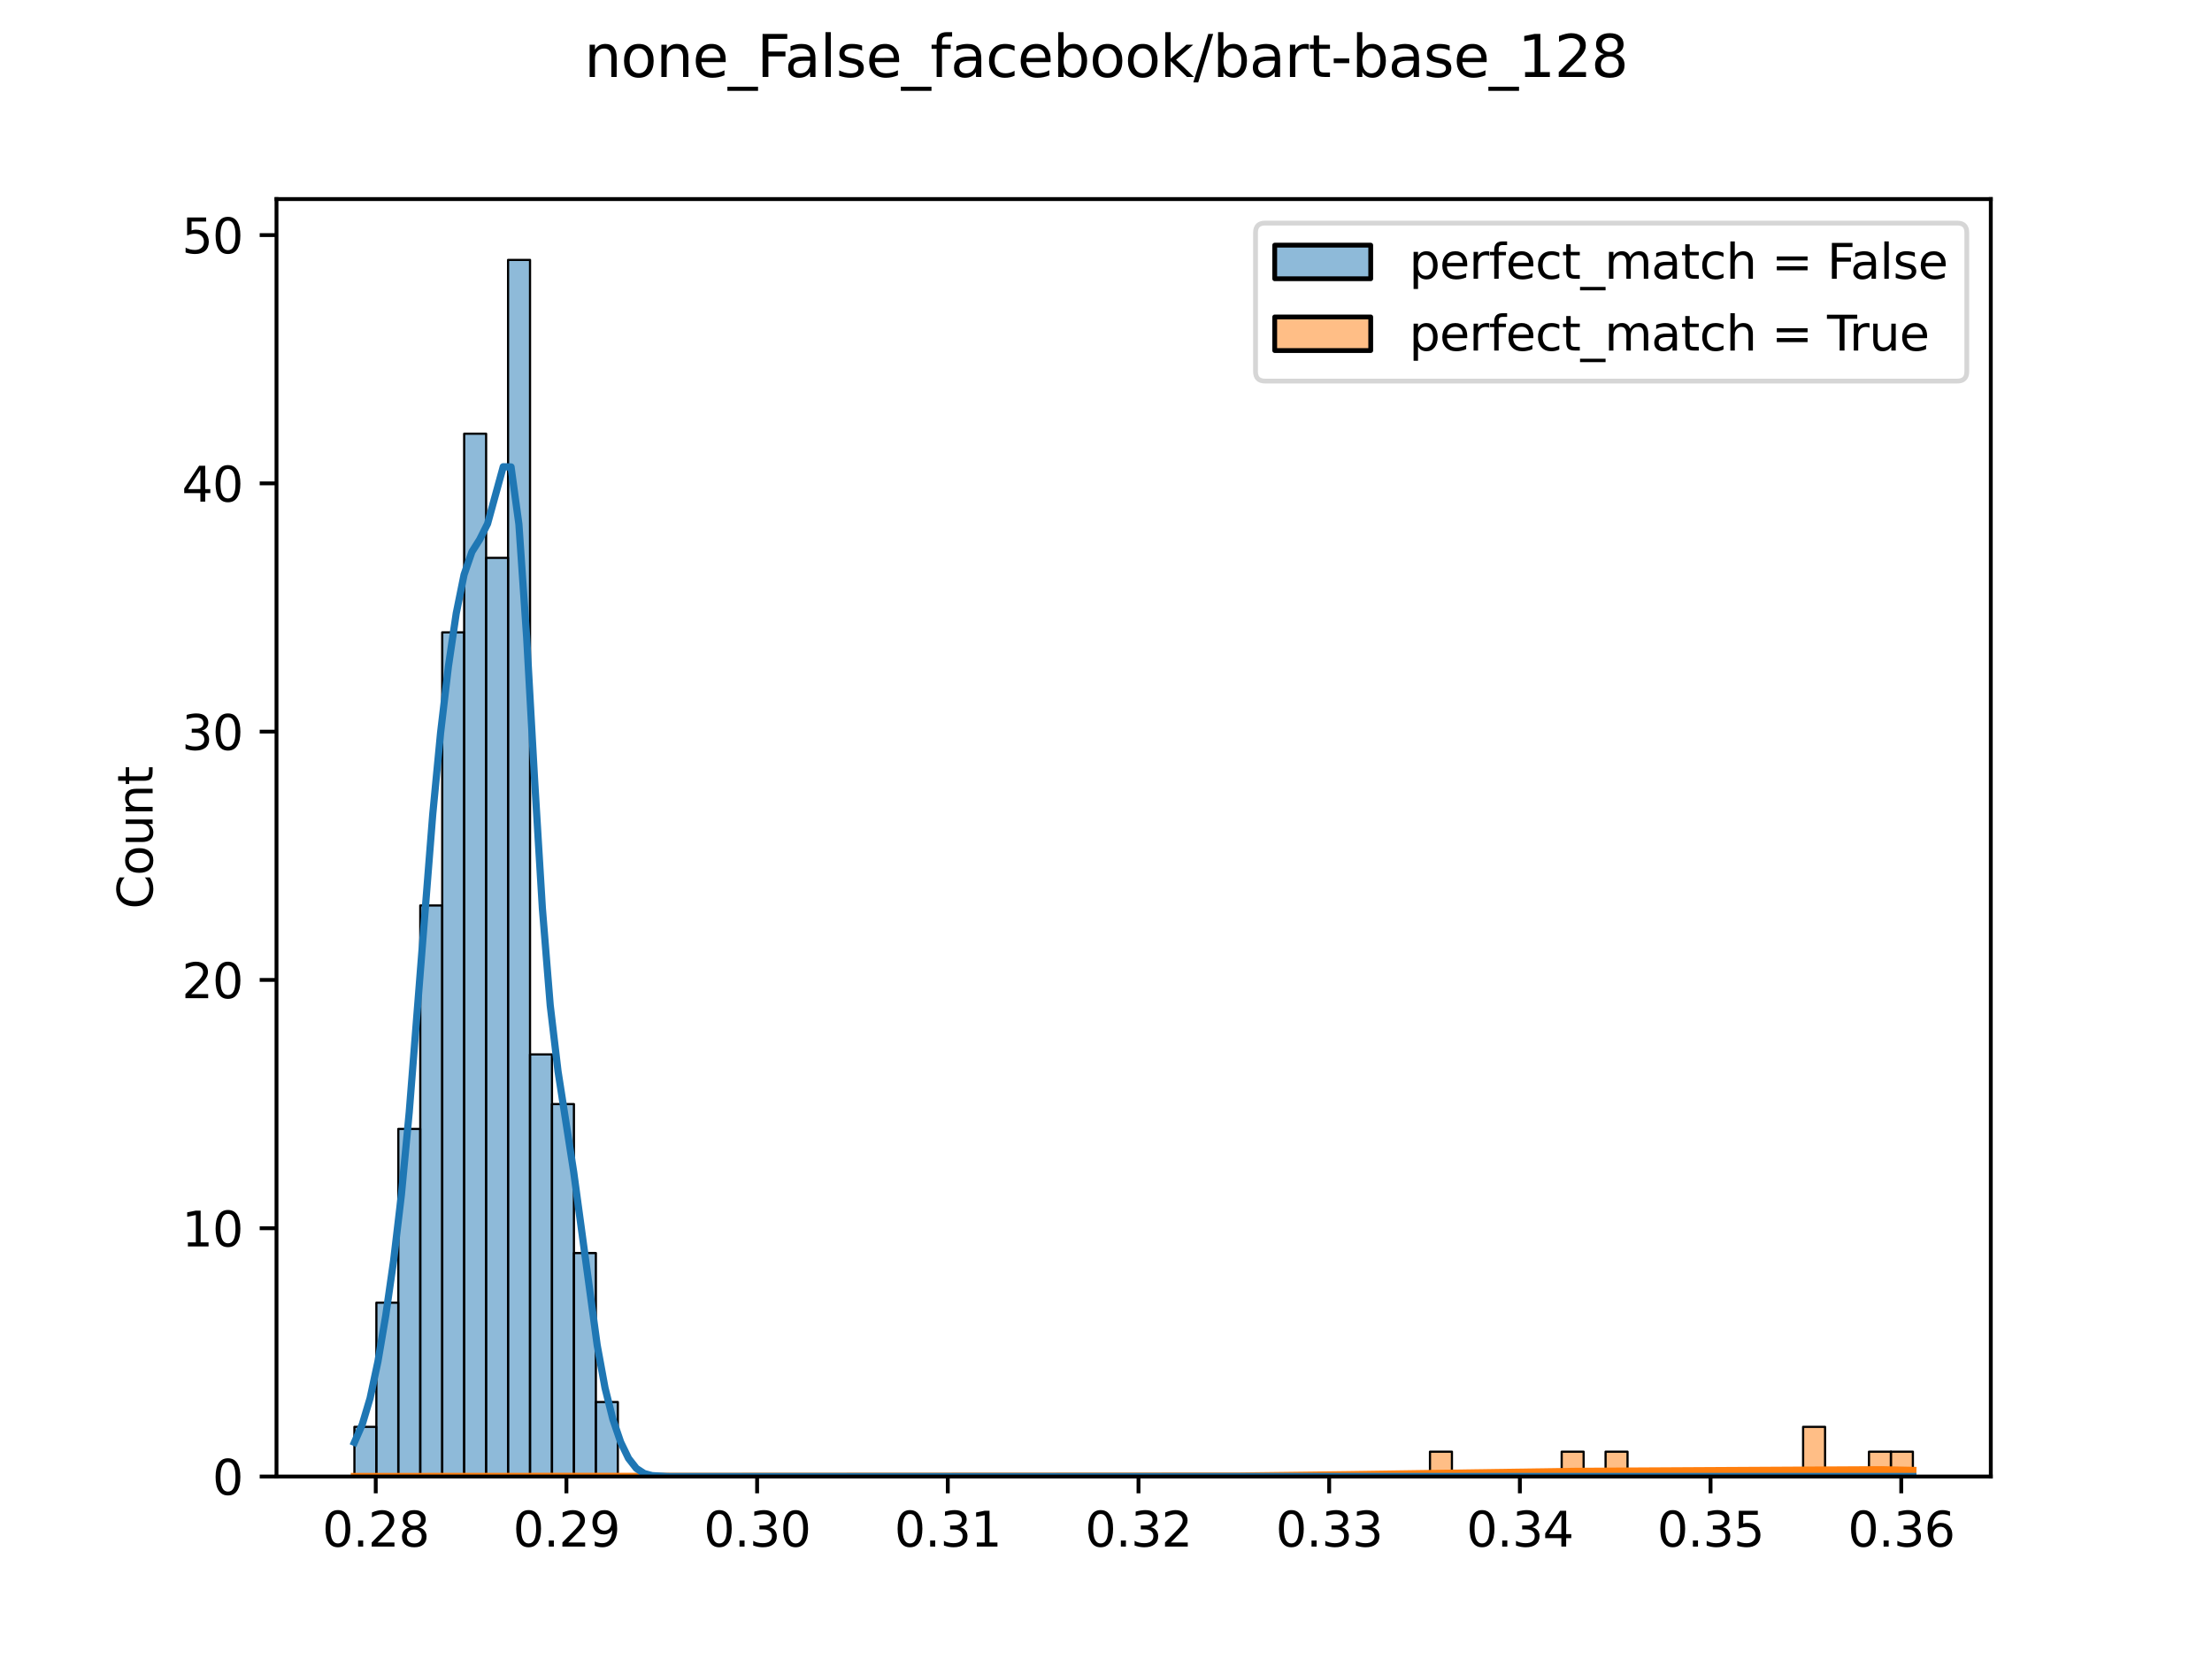 <?xml version="1.0" encoding="utf-8" standalone="no"?>
<!DOCTYPE svg PUBLIC "-//W3C//DTD SVG 1.1//EN"
  "http://www.w3.org/Graphics/SVG/1.1/DTD/svg11.dtd">
<svg xmlns:xlink="http://www.w3.org/1999/xlink" width="460.8pt" height="345.6pt" viewBox="0 0 460.8 345.6" xmlns="http://www.w3.org/2000/svg" version="1.1">
 <defs>
  <style type="text/css">*{stroke-linejoin: round; stroke-linecap: butt}</style>
 </defs>
 <g id="figure_1">
  <g id="patch_1">
   <path d="M 0 345.6 
L 460.8 345.6 
L 460.8 0 
L 0 0 
z
" style="fill: #ffffff"/>
  </g>
  <g id="axes_1">
   <g id="patch_2">
    <path d="M 57.6 307.584 
L 414.72 307.584 
L 414.72 41.472 
L 57.6 41.472 
z
" style="fill: #ffffff"/>
   </g>
   <g id="patch_3">
    <path d="M 73.833 307.584 
L 78.405 307.584 
L 78.405 307.584 
L 73.833 307.584 
z
" clip-path="url(#pae1f1444d4)" style="fill: #ff7f0e; fill-opacity: 0.5; stroke: #000000; stroke-width: 0.457; stroke-linejoin: miter"/>
   </g>
   <g id="patch_4">
    <path d="M 78.405 307.584 
L 82.978 307.584 
L 82.978 307.584 
L 78.405 307.584 
z
" clip-path="url(#pae1f1444d4)" style="fill: #ff7f0e; fill-opacity: 0.5; stroke: #000000; stroke-width: 0.457; stroke-linejoin: miter"/>
   </g>
   <g id="patch_5">
    <path d="M 82.978 307.584 
L 87.551 307.584 
L 87.551 307.584 
L 82.978 307.584 
z
" clip-path="url(#pae1f1444d4)" style="fill: #ff7f0e; fill-opacity: 0.5; stroke: #000000; stroke-width: 0.457; stroke-linejoin: miter"/>
   </g>
   <g id="patch_6">
    <path d="M 87.551 307.584 
L 92.123 307.584 
L 92.123 307.584 
L 87.551 307.584 
z
" clip-path="url(#pae1f1444d4)" style="fill: #ff7f0e; fill-opacity: 0.5; stroke: #000000; stroke-width: 0.457; stroke-linejoin: miter"/>
   </g>
   <g id="patch_7">
    <path d="M 92.123 307.584 
L 96.696 307.584 
L 96.696 307.584 
L 92.123 307.584 
z
" clip-path="url(#pae1f1444d4)" style="fill: #ff7f0e; fill-opacity: 0.5; stroke: #000000; stroke-width: 0.457; stroke-linejoin: miter"/>
   </g>
   <g id="patch_8">
    <path d="M 96.696 307.584 
L 101.268 307.584 
L 101.268 307.584 
L 96.696 307.584 
z
" clip-path="url(#pae1f1444d4)" style="fill: #ff7f0e; fill-opacity: 0.5; stroke: #000000; stroke-width: 0.457; stroke-linejoin: miter"/>
   </g>
   <g id="patch_9">
    <path d="M 101.268 307.584 
L 105.841 307.584 
L 105.841 307.584 
L 101.268 307.584 
z
" clip-path="url(#pae1f1444d4)" style="fill: #ff7f0e; fill-opacity: 0.5; stroke: #000000; stroke-width: 0.457; stroke-linejoin: miter"/>
   </g>
   <g id="patch_10">
    <path d="M 105.841 307.584 
L 110.414 307.584 
L 110.414 307.584 
L 105.841 307.584 
z
" clip-path="url(#pae1f1444d4)" style="fill: #ff7f0e; fill-opacity: 0.5; stroke: #000000; stroke-width: 0.457; stroke-linejoin: miter"/>
   </g>
   <g id="patch_11">
    <path d="M 110.414 307.584 
L 114.986 307.584 
L 114.986 307.584 
L 110.414 307.584 
z
" clip-path="url(#pae1f1444d4)" style="fill: #ff7f0e; fill-opacity: 0.5; stroke: #000000; stroke-width: 0.457; stroke-linejoin: miter"/>
   </g>
   <g id="patch_12">
    <path d="M 114.986 307.584 
L 119.559 307.584 
L 119.559 307.584 
L 114.986 307.584 
z
" clip-path="url(#pae1f1444d4)" style="fill: #ff7f0e; fill-opacity: 0.5; stroke: #000000; stroke-width: 0.457; stroke-linejoin: miter"/>
   </g>
   <g id="patch_13">
    <path d="M 119.559 307.584 
L 124.131 307.584 
L 124.131 307.584 
L 119.559 307.584 
z
" clip-path="url(#pae1f1444d4)" style="fill: #ff7f0e; fill-opacity: 0.5; stroke: #000000; stroke-width: 0.457; stroke-linejoin: miter"/>
   </g>
   <g id="patch_14">
    <path d="M 124.131 307.584 
L 128.704 307.584 
L 128.704 307.584 
L 124.131 307.584 
z
" clip-path="url(#pae1f1444d4)" style="fill: #ff7f0e; fill-opacity: 0.5; stroke: #000000; stroke-width: 0.457; stroke-linejoin: miter"/>
   </g>
   <g id="patch_15">
    <path d="M 128.704 307.584 
L 133.277 307.584 
L 133.277 307.584 
L 128.704 307.584 
z
" clip-path="url(#pae1f1444d4)" style="fill: #ff7f0e; fill-opacity: 0.5; stroke: #000000; stroke-width: 0.457; stroke-linejoin: miter"/>
   </g>
   <g id="patch_16">
    <path d="M 133.277 307.584 
L 137.849 307.584 
L 137.849 307.584 
L 133.277 307.584 
z
" clip-path="url(#pae1f1444d4)" style="fill: #ff7f0e; fill-opacity: 0.5; stroke: #000000; stroke-width: 0.457; stroke-linejoin: miter"/>
   </g>
   <g id="patch_17">
    <path d="M 137.849 307.584 
L 142.422 307.584 
L 142.422 307.584 
L 137.849 307.584 
z
" clip-path="url(#pae1f1444d4)" style="fill: #ff7f0e; fill-opacity: 0.5; stroke: #000000; stroke-width: 0.457; stroke-linejoin: miter"/>
   </g>
   <g id="patch_18">
    <path d="M 142.422 307.584 
L 146.994 307.584 
L 146.994 307.584 
L 142.422 307.584 
z
" clip-path="url(#pae1f1444d4)" style="fill: #ff7f0e; fill-opacity: 0.5; stroke: #000000; stroke-width: 0.457; stroke-linejoin: miter"/>
   </g>
   <g id="patch_19">
    <path d="M 146.994 307.584 
L 151.567 307.584 
L 151.567 307.584 
L 146.994 307.584 
z
" clip-path="url(#pae1f1444d4)" style="fill: #ff7f0e; fill-opacity: 0.5; stroke: #000000; stroke-width: 0.457; stroke-linejoin: miter"/>
   </g>
   <g id="patch_20">
    <path d="M 151.567 307.584 
L 156.14 307.584 
L 156.14 307.584 
L 151.567 307.584 
z
" clip-path="url(#pae1f1444d4)" style="fill: #ff7f0e; fill-opacity: 0.5; stroke: #000000; stroke-width: 0.457; stroke-linejoin: miter"/>
   </g>
   <g id="patch_21">
    <path d="M 156.14 307.584 
L 160.712 307.584 
L 160.712 307.584 
L 156.14 307.584 
z
" clip-path="url(#pae1f1444d4)" style="fill: #ff7f0e; fill-opacity: 0.5; stroke: #000000; stroke-width: 0.457; stroke-linejoin: miter"/>
   </g>
   <g id="patch_22">
    <path d="M 160.712 307.584 
L 165.285 307.584 
L 165.285 307.584 
L 160.712 307.584 
z
" clip-path="url(#pae1f1444d4)" style="fill: #ff7f0e; fill-opacity: 0.5; stroke: #000000; stroke-width: 0.457; stroke-linejoin: miter"/>
   </g>
   <g id="patch_23">
    <path d="M 165.285 307.584 
L 169.857 307.584 
L 169.857 307.584 
L 165.285 307.584 
z
" clip-path="url(#pae1f1444d4)" style="fill: #ff7f0e; fill-opacity: 0.5; stroke: #000000; stroke-width: 0.457; stroke-linejoin: miter"/>
   </g>
   <g id="patch_24">
    <path d="M 169.857 307.584 
L 174.43 307.584 
L 174.43 307.584 
L 169.857 307.584 
z
" clip-path="url(#pae1f1444d4)" style="fill: #ff7f0e; fill-opacity: 0.5; stroke: #000000; stroke-width: 0.457; stroke-linejoin: miter"/>
   </g>
   <g id="patch_25">
    <path d="M 174.43 307.584 
L 179.003 307.584 
L 179.003 307.584 
L 174.43 307.584 
z
" clip-path="url(#pae1f1444d4)" style="fill: #ff7f0e; fill-opacity: 0.5; stroke: #000000; stroke-width: 0.457; stroke-linejoin: miter"/>
   </g>
   <g id="patch_26">
    <path d="M 179.003 307.584 
L 183.575 307.584 
L 183.575 307.584 
L 179.003 307.584 
z
" clip-path="url(#pae1f1444d4)" style="fill: #ff7f0e; fill-opacity: 0.5; stroke: #000000; stroke-width: 0.457; stroke-linejoin: miter"/>
   </g>
   <g id="patch_27">
    <path d="M 183.575 307.584 
L 188.148 307.584 
L 188.148 307.584 
L 183.575 307.584 
z
" clip-path="url(#pae1f1444d4)" style="fill: #ff7f0e; fill-opacity: 0.5; stroke: #000000; stroke-width: 0.457; stroke-linejoin: miter"/>
   </g>
   <g id="patch_28">
    <path d="M 188.148 307.584 
L 192.72 307.584 
L 192.72 307.584 
L 188.148 307.584 
z
" clip-path="url(#pae1f1444d4)" style="fill: #ff7f0e; fill-opacity: 0.5; stroke: #000000; stroke-width: 0.457; stroke-linejoin: miter"/>
   </g>
   <g id="patch_29">
    <path d="M 192.72 307.584 
L 197.293 307.584 
L 197.293 307.584 
L 192.72 307.584 
z
" clip-path="url(#pae1f1444d4)" style="fill: #ff7f0e; fill-opacity: 0.5; stroke: #000000; stroke-width: 0.457; stroke-linejoin: miter"/>
   </g>
   <g id="patch_30">
    <path d="M 197.293 307.584 
L 201.866 307.584 
L 201.866 307.584 
L 197.293 307.584 
z
" clip-path="url(#pae1f1444d4)" style="fill: #ff7f0e; fill-opacity: 0.5; stroke: #000000; stroke-width: 0.457; stroke-linejoin: miter"/>
   </g>
   <g id="patch_31">
    <path d="M 201.866 307.584 
L 206.438 307.584 
L 206.438 307.584 
L 201.866 307.584 
z
" clip-path="url(#pae1f1444d4)" style="fill: #ff7f0e; fill-opacity: 0.5; stroke: #000000; stroke-width: 0.457; stroke-linejoin: miter"/>
   </g>
   <g id="patch_32">
    <path d="M 206.438 307.584 
L 211.011 307.584 
L 211.011 307.584 
L 206.438 307.584 
z
" clip-path="url(#pae1f1444d4)" style="fill: #ff7f0e; fill-opacity: 0.5; stroke: #000000; stroke-width: 0.457; stroke-linejoin: miter"/>
   </g>
   <g id="patch_33">
    <path d="M 211.011 307.584 
L 215.583 307.584 
L 215.583 307.584 
L 211.011 307.584 
z
" clip-path="url(#pae1f1444d4)" style="fill: #ff7f0e; fill-opacity: 0.5; stroke: #000000; stroke-width: 0.457; stroke-linejoin: miter"/>
   </g>
   <g id="patch_34">
    <path d="M 215.583 307.584 
L 220.156 307.584 
L 220.156 307.584 
L 215.583 307.584 
z
" clip-path="url(#pae1f1444d4)" style="fill: #ff7f0e; fill-opacity: 0.5; stroke: #000000; stroke-width: 0.457; stroke-linejoin: miter"/>
   </g>
   <g id="patch_35">
    <path d="M 220.156 307.584 
L 224.729 307.584 
L 224.729 307.584 
L 220.156 307.584 
z
" clip-path="url(#pae1f1444d4)" style="fill: #ff7f0e; fill-opacity: 0.5; stroke: #000000; stroke-width: 0.457; stroke-linejoin: miter"/>
   </g>
   <g id="patch_36">
    <path d="M 224.729 307.584 
L 229.301 307.584 
L 229.301 307.584 
L 224.729 307.584 
z
" clip-path="url(#pae1f1444d4)" style="fill: #ff7f0e; fill-opacity: 0.5; stroke: #000000; stroke-width: 0.457; stroke-linejoin: miter"/>
   </g>
   <g id="patch_37">
    <path d="M 229.301 307.584 
L 233.874 307.584 
L 233.874 307.584 
L 229.301 307.584 
z
" clip-path="url(#pae1f1444d4)" style="fill: #ff7f0e; fill-opacity: 0.5; stroke: #000000; stroke-width: 0.457; stroke-linejoin: miter"/>
   </g>
   <g id="patch_38">
    <path d="M 233.874 307.584 
L 238.446 307.584 
L 238.446 307.584 
L 233.874 307.584 
z
" clip-path="url(#pae1f1444d4)" style="fill: #ff7f0e; fill-opacity: 0.5; stroke: #000000; stroke-width: 0.457; stroke-linejoin: miter"/>
   </g>
   <g id="patch_39">
    <path d="M 238.446 307.584 
L 243.019 307.584 
L 243.019 307.584 
L 238.446 307.584 
z
" clip-path="url(#pae1f1444d4)" style="fill: #ff7f0e; fill-opacity: 0.5; stroke: #000000; stroke-width: 0.457; stroke-linejoin: miter"/>
   </g>
   <g id="patch_40">
    <path d="M 243.019 307.584 
L 247.591 307.584 
L 247.591 307.584 
L 243.019 307.584 
z
" clip-path="url(#pae1f1444d4)" style="fill: #ff7f0e; fill-opacity: 0.5; stroke: #000000; stroke-width: 0.457; stroke-linejoin: miter"/>
   </g>
   <g id="patch_41">
    <path d="M 247.591 307.584 
L 252.164 307.584 
L 252.164 307.584 
L 247.591 307.584 
z
" clip-path="url(#pae1f1444d4)" style="fill: #ff7f0e; fill-opacity: 0.5; stroke: #000000; stroke-width: 0.457; stroke-linejoin: miter"/>
   </g>
   <g id="patch_42">
    <path d="M 252.164 307.584 
L 256.737 307.584 
L 256.737 307.584 
L 252.164 307.584 
z
" clip-path="url(#pae1f1444d4)" style="fill: #ff7f0e; fill-opacity: 0.5; stroke: #000000; stroke-width: 0.457; stroke-linejoin: miter"/>
   </g>
   <g id="patch_43">
    <path d="M 256.737 307.584 
L 261.309 307.584 
L 261.309 307.584 
L 256.737 307.584 
z
" clip-path="url(#pae1f1444d4)" style="fill: #ff7f0e; fill-opacity: 0.5; stroke: #000000; stroke-width: 0.457; stroke-linejoin: miter"/>
   </g>
   <g id="patch_44">
    <path d="M 261.309 307.584 
L 265.882 307.584 
L 265.882 307.584 
L 261.309 307.584 
z
" clip-path="url(#pae1f1444d4)" style="fill: #ff7f0e; fill-opacity: 0.5; stroke: #000000; stroke-width: 0.457; stroke-linejoin: miter"/>
   </g>
   <g id="patch_45">
    <path d="M 265.882 307.584 
L 270.454 307.584 
L 270.454 307.584 
L 265.882 307.584 
z
" clip-path="url(#pae1f1444d4)" style="fill: #ff7f0e; fill-opacity: 0.5; stroke: #000000; stroke-width: 0.457; stroke-linejoin: miter"/>
   </g>
   <g id="patch_46">
    <path d="M 270.454 307.584 
L 275.027 307.584 
L 275.027 307.584 
L 270.454 307.584 
z
" clip-path="url(#pae1f1444d4)" style="fill: #ff7f0e; fill-opacity: 0.5; stroke: #000000; stroke-width: 0.457; stroke-linejoin: miter"/>
   </g>
   <g id="patch_47">
    <path d="M 275.027 307.584 
L 279.6 307.584 
L 279.6 307.584 
L 275.027 307.584 
z
" clip-path="url(#pae1f1444d4)" style="fill: #ff7f0e; fill-opacity: 0.5; stroke: #000000; stroke-width: 0.457; stroke-linejoin: miter"/>
   </g>
   <g id="patch_48">
    <path d="M 279.6 307.584 
L 284.172 307.584 
L 284.172 307.584 
L 279.6 307.584 
z
" clip-path="url(#pae1f1444d4)" style="fill: #ff7f0e; fill-opacity: 0.5; stroke: #000000; stroke-width: 0.457; stroke-linejoin: miter"/>
   </g>
   <g id="patch_49">
    <path d="M 284.172 307.584 
L 288.745 307.584 
L 288.745 307.584 
L 284.172 307.584 
z
" clip-path="url(#pae1f1444d4)" style="fill: #ff7f0e; fill-opacity: 0.5; stroke: #000000; stroke-width: 0.457; stroke-linejoin: miter"/>
   </g>
   <g id="patch_50">
    <path d="M 288.745 307.584 
L 293.317 307.584 
L 293.317 307.584 
L 288.745 307.584 
z
" clip-path="url(#pae1f1444d4)" style="fill: #ff7f0e; fill-opacity: 0.5; stroke: #000000; stroke-width: 0.457; stroke-linejoin: miter"/>
   </g>
   <g id="patch_51">
    <path d="M 293.317 307.584 
L 297.89 307.584 
L 297.89 307.584 
L 293.317 307.584 
z
" clip-path="url(#pae1f1444d4)" style="fill: #ff7f0e; fill-opacity: 0.5; stroke: #000000; stroke-width: 0.457; stroke-linejoin: miter"/>
   </g>
   <g id="patch_52">
    <path d="M 297.89 307.584 
L 302.463 307.584 
L 302.463 302.412 
L 297.89 302.412 
z
" clip-path="url(#pae1f1444d4)" style="fill: #ff7f0e; fill-opacity: 0.5; stroke: #000000; stroke-width: 0.457; stroke-linejoin: miter"/>
   </g>
   <g id="patch_53">
    <path d="M 302.463 307.584 
L 307.035 307.584 
L 307.035 307.584 
L 302.463 307.584 
z
" clip-path="url(#pae1f1444d4)" style="fill: #ff7f0e; fill-opacity: 0.5; stroke: #000000; stroke-width: 0.457; stroke-linejoin: miter"/>
   </g>
   <g id="patch_54">
    <path d="M 307.035 307.584 
L 311.608 307.584 
L 311.608 307.584 
L 307.035 307.584 
z
" clip-path="url(#pae1f1444d4)" style="fill: #ff7f0e; fill-opacity: 0.5; stroke: #000000; stroke-width: 0.457; stroke-linejoin: miter"/>
   </g>
   <g id="patch_55">
    <path d="M 311.608 307.584 
L 316.18 307.584 
L 316.18 307.584 
L 311.608 307.584 
z
" clip-path="url(#pae1f1444d4)" style="fill: #ff7f0e; fill-opacity: 0.5; stroke: #000000; stroke-width: 0.457; stroke-linejoin: miter"/>
   </g>
   <g id="patch_56">
    <path d="M 316.18 307.584 
L 320.753 307.584 
L 320.753 307.584 
L 316.18 307.584 
z
" clip-path="url(#pae1f1444d4)" style="fill: #ff7f0e; fill-opacity: 0.5; stroke: #000000; stroke-width: 0.457; stroke-linejoin: miter"/>
   </g>
   <g id="patch_57">
    <path d="M 320.753 307.584 
L 325.326 307.584 
L 325.326 307.584 
L 320.753 307.584 
z
" clip-path="url(#pae1f1444d4)" style="fill: #ff7f0e; fill-opacity: 0.5; stroke: #000000; stroke-width: 0.457; stroke-linejoin: miter"/>
   </g>
   <g id="patch_58">
    <path d="M 325.326 307.584 
L 329.898 307.584 
L 329.898 302.412 
L 325.326 302.412 
z
" clip-path="url(#pae1f1444d4)" style="fill: #ff7f0e; fill-opacity: 0.5; stroke: #000000; stroke-width: 0.457; stroke-linejoin: miter"/>
   </g>
   <g id="patch_59">
    <path d="M 329.898 307.584 
L 334.471 307.584 
L 334.471 307.584 
L 329.898 307.584 
z
" clip-path="url(#pae1f1444d4)" style="fill: #ff7f0e; fill-opacity: 0.5; stroke: #000000; stroke-width: 0.457; stroke-linejoin: miter"/>
   </g>
   <g id="patch_60">
    <path d="M 334.471 307.584 
L 339.043 307.584 
L 339.043 302.412 
L 334.471 302.412 
z
" clip-path="url(#pae1f1444d4)" style="fill: #ff7f0e; fill-opacity: 0.5; stroke: #000000; stroke-width: 0.457; stroke-linejoin: miter"/>
   </g>
   <g id="patch_61">
    <path d="M 339.043 307.584 
L 343.616 307.584 
L 343.616 307.584 
L 339.043 307.584 
z
" clip-path="url(#pae1f1444d4)" style="fill: #ff7f0e; fill-opacity: 0.5; stroke: #000000; stroke-width: 0.457; stroke-linejoin: miter"/>
   </g>
   <g id="patch_62">
    <path d="M 343.616 307.584 
L 348.189 307.584 
L 348.189 307.584 
L 343.616 307.584 
z
" clip-path="url(#pae1f1444d4)" style="fill: #ff7f0e; fill-opacity: 0.5; stroke: #000000; stroke-width: 0.457; stroke-linejoin: miter"/>
   </g>
   <g id="patch_63">
    <path d="M 348.189 307.584 
L 352.761 307.584 
L 352.761 307.584 
L 348.189 307.584 
z
" clip-path="url(#pae1f1444d4)" style="fill: #ff7f0e; fill-opacity: 0.5; stroke: #000000; stroke-width: 0.457; stroke-linejoin: miter"/>
   </g>
   <g id="patch_64">
    <path d="M 352.761 307.584 
L 357.334 307.584 
L 357.334 307.584 
L 352.761 307.584 
z
" clip-path="url(#pae1f1444d4)" style="fill: #ff7f0e; fill-opacity: 0.5; stroke: #000000; stroke-width: 0.457; stroke-linejoin: miter"/>
   </g>
   <g id="patch_65">
    <path d="M 357.334 307.584 
L 361.906 307.584 
L 361.906 307.584 
L 357.334 307.584 
z
" clip-path="url(#pae1f1444d4)" style="fill: #ff7f0e; fill-opacity: 0.5; stroke: #000000; stroke-width: 0.457; stroke-linejoin: miter"/>
   </g>
   <g id="patch_66">
    <path d="M 361.906 307.584 
L 366.479 307.584 
L 366.479 307.584 
L 361.906 307.584 
z
" clip-path="url(#pae1f1444d4)" style="fill: #ff7f0e; fill-opacity: 0.5; stroke: #000000; stroke-width: 0.457; stroke-linejoin: miter"/>
   </g>
   <g id="patch_67">
    <path d="M 366.479 307.584 
L 371.052 307.584 
L 371.052 307.584 
L 366.479 307.584 
z
" clip-path="url(#pae1f1444d4)" style="fill: #ff7f0e; fill-opacity: 0.5; stroke: #000000; stroke-width: 0.457; stroke-linejoin: miter"/>
   </g>
   <g id="patch_68">
    <path d="M 371.052 307.584 
L 375.624 307.584 
L 375.624 307.584 
L 371.052 307.584 
z
" clip-path="url(#pae1f1444d4)" style="fill: #ff7f0e; fill-opacity: 0.5; stroke: #000000; stroke-width: 0.457; stroke-linejoin: miter"/>
   </g>
   <g id="patch_69">
    <path d="M 375.624 307.584 
L 380.197 307.584 
L 380.197 297.24 
L 375.624 297.24 
z
" clip-path="url(#pae1f1444d4)" style="fill: #ff7f0e; fill-opacity: 0.5; stroke: #000000; stroke-width: 0.457; stroke-linejoin: miter"/>
   </g>
   <g id="patch_70">
    <path d="M 380.197 307.584 
L 384.769 307.584 
L 384.769 307.584 
L 380.197 307.584 
z
" clip-path="url(#pae1f1444d4)" style="fill: #ff7f0e; fill-opacity: 0.5; stroke: #000000; stroke-width: 0.457; stroke-linejoin: miter"/>
   </g>
   <g id="patch_71">
    <path d="M 384.769 307.584 
L 389.342 307.584 
L 389.342 307.584 
L 384.769 307.584 
z
" clip-path="url(#pae1f1444d4)" style="fill: #ff7f0e; fill-opacity: 0.5; stroke: #000000; stroke-width: 0.457; stroke-linejoin: miter"/>
   </g>
   <g id="patch_72">
    <path d="M 389.342 307.584 
L 393.915 307.584 
L 393.915 302.412 
L 389.342 302.412 
z
" clip-path="url(#pae1f1444d4)" style="fill: #ff7f0e; fill-opacity: 0.5; stroke: #000000; stroke-width: 0.457; stroke-linejoin: miter"/>
   </g>
   <g id="patch_73">
    <path d="M 393.915 307.584 
L 398.487 307.584 
L 398.487 302.412 
L 393.915 302.412 
z
" clip-path="url(#pae1f1444d4)" style="fill: #ff7f0e; fill-opacity: 0.5; stroke: #000000; stroke-width: 0.457; stroke-linejoin: miter"/>
   </g>
   <g id="patch_74">
    <path d="M 73.833 307.584 
L 78.405 307.584 
L 78.405 297.24 
L 73.833 297.24 
z
" clip-path="url(#pae1f1444d4)" style="fill: #1f77b4; fill-opacity: 0.5; stroke: #000000; stroke-width: 0.457; stroke-linejoin: miter"/>
   </g>
   <g id="patch_75">
    <path d="M 78.405 307.584 
L 82.978 307.584 
L 82.978 271.378 
L 78.405 271.378 
z
" clip-path="url(#pae1f1444d4)" style="fill: #1f77b4; fill-opacity: 0.5; stroke: #000000; stroke-width: 0.457; stroke-linejoin: miter"/>
   </g>
   <g id="patch_76">
    <path d="M 82.978 307.584 
L 87.551 307.584 
L 87.551 235.173 
L 82.978 235.173 
z
" clip-path="url(#pae1f1444d4)" style="fill: #1f77b4; fill-opacity: 0.5; stroke: #000000; stroke-width: 0.457; stroke-linejoin: miter"/>
   </g>
   <g id="patch_77">
    <path d="M 87.551 307.584 
L 92.123 307.584 
L 92.123 188.622 
L 87.551 188.622 
z
" clip-path="url(#pae1f1444d4)" style="fill: #1f77b4; fill-opacity: 0.5; stroke: #000000; stroke-width: 0.457; stroke-linejoin: miter"/>
   </g>
   <g id="patch_78">
    <path d="M 92.123 307.584 
L 96.696 307.584 
L 96.696 131.728 
L 92.123 131.728 
z
" clip-path="url(#pae1f1444d4)" style="fill: #1f77b4; fill-opacity: 0.5; stroke: #000000; stroke-width: 0.457; stroke-linejoin: miter"/>
   </g>
   <g id="patch_79">
    <path d="M 96.696 307.584 
L 101.268 307.584 
L 101.268 90.35 
L 96.696 90.35 
z
" clip-path="url(#pae1f1444d4)" style="fill: #1f77b4; fill-opacity: 0.5; stroke: #000000; stroke-width: 0.457; stroke-linejoin: miter"/>
   </g>
   <g id="patch_80">
    <path d="M 101.268 307.584 
L 105.841 307.584 
L 105.841 116.211 
L 101.268 116.211 
z
" clip-path="url(#pae1f1444d4)" style="fill: #1f77b4; fill-opacity: 0.5; stroke: #000000; stroke-width: 0.457; stroke-linejoin: miter"/>
   </g>
   <g id="patch_81">
    <path d="M 105.841 307.584 
L 110.414 307.584 
L 110.414 54.144 
L 105.841 54.144 
z
" clip-path="url(#pae1f1444d4)" style="fill: #1f77b4; fill-opacity: 0.5; stroke: #000000; stroke-width: 0.457; stroke-linejoin: miter"/>
   </g>
   <g id="patch_82">
    <path d="M 110.414 307.584 
L 114.986 307.584 
L 114.986 219.656 
L 110.414 219.656 
z
" clip-path="url(#pae1f1444d4)" style="fill: #1f77b4; fill-opacity: 0.5; stroke: #000000; stroke-width: 0.457; stroke-linejoin: miter"/>
   </g>
   <g id="patch_83">
    <path d="M 114.986 307.584 
L 119.559 307.584 
L 119.559 230 
L 114.986 230 
z
" clip-path="url(#pae1f1444d4)" style="fill: #1f77b4; fill-opacity: 0.5; stroke: #000000; stroke-width: 0.457; stroke-linejoin: miter"/>
   </g>
   <g id="patch_84">
    <path d="M 119.559 307.584 
L 124.131 307.584 
L 124.131 261.034 
L 119.559 261.034 
z
" clip-path="url(#pae1f1444d4)" style="fill: #1f77b4; fill-opacity: 0.5; stroke: #000000; stroke-width: 0.457; stroke-linejoin: miter"/>
   </g>
   <g id="patch_85">
    <path d="M 124.131 307.584 
L 128.704 307.584 
L 128.704 292.067 
L 124.131 292.067 
z
" clip-path="url(#pae1f1444d4)" style="fill: #1f77b4; fill-opacity: 0.5; stroke: #000000; stroke-width: 0.457; stroke-linejoin: miter"/>
   </g>
   <g id="patch_86">
    <path d="M 128.704 307.584 
L 133.277 307.584 
L 133.277 307.584 
L 128.704 307.584 
z
" clip-path="url(#pae1f1444d4)" style="fill: #1f77b4; fill-opacity: 0.5; stroke: #000000; stroke-width: 0.457; stroke-linejoin: miter"/>
   </g>
   <g id="patch_87">
    <path d="M 133.277 307.584 
L 137.849 307.584 
L 137.849 307.584 
L 133.277 307.584 
z
" clip-path="url(#pae1f1444d4)" style="fill: #1f77b4; fill-opacity: 0.5; stroke: #000000; stroke-width: 0.457; stroke-linejoin: miter"/>
   </g>
   <g id="patch_88">
    <path d="M 137.849 307.584 
L 142.422 307.584 
L 142.422 307.584 
L 137.849 307.584 
z
" clip-path="url(#pae1f1444d4)" style="fill: #1f77b4; fill-opacity: 0.5; stroke: #000000; stroke-width: 0.457; stroke-linejoin: miter"/>
   </g>
   <g id="patch_89">
    <path d="M 142.422 307.584 
L 146.994 307.584 
L 146.994 307.584 
L 142.422 307.584 
z
" clip-path="url(#pae1f1444d4)" style="fill: #1f77b4; fill-opacity: 0.5; stroke: #000000; stroke-width: 0.457; stroke-linejoin: miter"/>
   </g>
   <g id="patch_90">
    <path d="M 146.994 307.584 
L 151.567 307.584 
L 151.567 307.584 
L 146.994 307.584 
z
" clip-path="url(#pae1f1444d4)" style="fill: #1f77b4; fill-opacity: 0.5; stroke: #000000; stroke-width: 0.457; stroke-linejoin: miter"/>
   </g>
   <g id="patch_91">
    <path d="M 151.567 307.584 
L 156.14 307.584 
L 156.14 307.584 
L 151.567 307.584 
z
" clip-path="url(#pae1f1444d4)" style="fill: #1f77b4; fill-opacity: 0.5; stroke: #000000; stroke-width: 0.457; stroke-linejoin: miter"/>
   </g>
   <g id="patch_92">
    <path d="M 156.14 307.584 
L 160.712 307.584 
L 160.712 307.584 
L 156.14 307.584 
z
" clip-path="url(#pae1f1444d4)" style="fill: #1f77b4; fill-opacity: 0.5; stroke: #000000; stroke-width: 0.457; stroke-linejoin: miter"/>
   </g>
   <g id="patch_93">
    <path d="M 160.712 307.584 
L 165.285 307.584 
L 165.285 307.584 
L 160.712 307.584 
z
" clip-path="url(#pae1f1444d4)" style="fill: #1f77b4; fill-opacity: 0.5; stroke: #000000; stroke-width: 0.457; stroke-linejoin: miter"/>
   </g>
   <g id="patch_94">
    <path d="M 165.285 307.584 
L 169.857 307.584 
L 169.857 307.584 
L 165.285 307.584 
z
" clip-path="url(#pae1f1444d4)" style="fill: #1f77b4; fill-opacity: 0.5; stroke: #000000; stroke-width: 0.457; stroke-linejoin: miter"/>
   </g>
   <g id="patch_95">
    <path d="M 169.857 307.584 
L 174.43 307.584 
L 174.43 307.584 
L 169.857 307.584 
z
" clip-path="url(#pae1f1444d4)" style="fill: #1f77b4; fill-opacity: 0.5; stroke: #000000; stroke-width: 0.457; stroke-linejoin: miter"/>
   </g>
   <g id="patch_96">
    <path d="M 174.43 307.584 
L 179.003 307.584 
L 179.003 307.584 
L 174.43 307.584 
z
" clip-path="url(#pae1f1444d4)" style="fill: #1f77b4; fill-opacity: 0.5; stroke: #000000; stroke-width: 0.457; stroke-linejoin: miter"/>
   </g>
   <g id="patch_97">
    <path d="M 179.003 307.584 
L 183.575 307.584 
L 183.575 307.584 
L 179.003 307.584 
z
" clip-path="url(#pae1f1444d4)" style="fill: #1f77b4; fill-opacity: 0.5; stroke: #000000; stroke-width: 0.457; stroke-linejoin: miter"/>
   </g>
   <g id="patch_98">
    <path d="M 183.575 307.584 
L 188.148 307.584 
L 188.148 307.584 
L 183.575 307.584 
z
" clip-path="url(#pae1f1444d4)" style="fill: #1f77b4; fill-opacity: 0.5; stroke: #000000; stroke-width: 0.457; stroke-linejoin: miter"/>
   </g>
   <g id="patch_99">
    <path d="M 188.148 307.584 
L 192.72 307.584 
L 192.72 307.584 
L 188.148 307.584 
z
" clip-path="url(#pae1f1444d4)" style="fill: #1f77b4; fill-opacity: 0.5; stroke: #000000; stroke-width: 0.457; stroke-linejoin: miter"/>
   </g>
   <g id="patch_100">
    <path d="M 192.72 307.584 
L 197.293 307.584 
L 197.293 307.584 
L 192.72 307.584 
z
" clip-path="url(#pae1f1444d4)" style="fill: #1f77b4; fill-opacity: 0.5; stroke: #000000; stroke-width: 0.457; stroke-linejoin: miter"/>
   </g>
   <g id="patch_101">
    <path d="M 197.293 307.584 
L 201.866 307.584 
L 201.866 307.584 
L 197.293 307.584 
z
" clip-path="url(#pae1f1444d4)" style="fill: #1f77b4; fill-opacity: 0.5; stroke: #000000; stroke-width: 0.457; stroke-linejoin: miter"/>
   </g>
   <g id="patch_102">
    <path d="M 201.866 307.584 
L 206.438 307.584 
L 206.438 307.584 
L 201.866 307.584 
z
" clip-path="url(#pae1f1444d4)" style="fill: #1f77b4; fill-opacity: 0.5; stroke: #000000; stroke-width: 0.457; stroke-linejoin: miter"/>
   </g>
   <g id="patch_103">
    <path d="M 206.438 307.584 
L 211.011 307.584 
L 211.011 307.584 
L 206.438 307.584 
z
" clip-path="url(#pae1f1444d4)" style="fill: #1f77b4; fill-opacity: 0.5; stroke: #000000; stroke-width: 0.457; stroke-linejoin: miter"/>
   </g>
   <g id="patch_104">
    <path d="M 211.011 307.584 
L 215.583 307.584 
L 215.583 307.584 
L 211.011 307.584 
z
" clip-path="url(#pae1f1444d4)" style="fill: #1f77b4; fill-opacity: 0.5; stroke: #000000; stroke-width: 0.457; stroke-linejoin: miter"/>
   </g>
   <g id="patch_105">
    <path d="M 215.583 307.584 
L 220.156 307.584 
L 220.156 307.584 
L 215.583 307.584 
z
" clip-path="url(#pae1f1444d4)" style="fill: #1f77b4; fill-opacity: 0.5; stroke: #000000; stroke-width: 0.457; stroke-linejoin: miter"/>
   </g>
   <g id="patch_106">
    <path d="M 220.156 307.584 
L 224.729 307.584 
L 224.729 307.584 
L 220.156 307.584 
z
" clip-path="url(#pae1f1444d4)" style="fill: #1f77b4; fill-opacity: 0.5; stroke: #000000; stroke-width: 0.457; stroke-linejoin: miter"/>
   </g>
   <g id="patch_107">
    <path d="M 224.729 307.584 
L 229.301 307.584 
L 229.301 307.584 
L 224.729 307.584 
z
" clip-path="url(#pae1f1444d4)" style="fill: #1f77b4; fill-opacity: 0.5; stroke: #000000; stroke-width: 0.457; stroke-linejoin: miter"/>
   </g>
   <g id="patch_108">
    <path d="M 229.301 307.584 
L 233.874 307.584 
L 233.874 307.584 
L 229.301 307.584 
z
" clip-path="url(#pae1f1444d4)" style="fill: #1f77b4; fill-opacity: 0.5; stroke: #000000; stroke-width: 0.457; stroke-linejoin: miter"/>
   </g>
   <g id="patch_109">
    <path d="M 233.874 307.584 
L 238.446 307.584 
L 238.446 307.584 
L 233.874 307.584 
z
" clip-path="url(#pae1f1444d4)" style="fill: #1f77b4; fill-opacity: 0.5; stroke: #000000; stroke-width: 0.457; stroke-linejoin: miter"/>
   </g>
   <g id="patch_110">
    <path d="M 238.446 307.584 
L 243.019 307.584 
L 243.019 307.584 
L 238.446 307.584 
z
" clip-path="url(#pae1f1444d4)" style="fill: #1f77b4; fill-opacity: 0.5; stroke: #000000; stroke-width: 0.457; stroke-linejoin: miter"/>
   </g>
   <g id="patch_111">
    <path d="M 243.019 307.584 
L 247.591 307.584 
L 247.591 307.584 
L 243.019 307.584 
z
" clip-path="url(#pae1f1444d4)" style="fill: #1f77b4; fill-opacity: 0.5; stroke: #000000; stroke-width: 0.457; stroke-linejoin: miter"/>
   </g>
   <g id="patch_112">
    <path d="M 247.591 307.584 
L 252.164 307.584 
L 252.164 307.584 
L 247.591 307.584 
z
" clip-path="url(#pae1f1444d4)" style="fill: #1f77b4; fill-opacity: 0.5; stroke: #000000; stroke-width: 0.457; stroke-linejoin: miter"/>
   </g>
   <g id="patch_113">
    <path d="M 252.164 307.584 
L 256.737 307.584 
L 256.737 307.584 
L 252.164 307.584 
z
" clip-path="url(#pae1f1444d4)" style="fill: #1f77b4; fill-opacity: 0.5; stroke: #000000; stroke-width: 0.457; stroke-linejoin: miter"/>
   </g>
   <g id="patch_114">
    <path d="M 256.737 307.584 
L 261.309 307.584 
L 261.309 307.584 
L 256.737 307.584 
z
" clip-path="url(#pae1f1444d4)" style="fill: #1f77b4; fill-opacity: 0.5; stroke: #000000; stroke-width: 0.457; stroke-linejoin: miter"/>
   </g>
   <g id="patch_115">
    <path d="M 261.309 307.584 
L 265.882 307.584 
L 265.882 307.584 
L 261.309 307.584 
z
" clip-path="url(#pae1f1444d4)" style="fill: #1f77b4; fill-opacity: 0.5; stroke: #000000; stroke-width: 0.457; stroke-linejoin: miter"/>
   </g>
   <g id="patch_116">
    <path d="M 265.882 307.584 
L 270.454 307.584 
L 270.454 307.584 
L 265.882 307.584 
z
" clip-path="url(#pae1f1444d4)" style="fill: #1f77b4; fill-opacity: 0.5; stroke: #000000; stroke-width: 0.457; stroke-linejoin: miter"/>
   </g>
   <g id="patch_117">
    <path d="M 270.454 307.584 
L 275.027 307.584 
L 275.027 307.584 
L 270.454 307.584 
z
" clip-path="url(#pae1f1444d4)" style="fill: #1f77b4; fill-opacity: 0.5; stroke: #000000; stroke-width: 0.457; stroke-linejoin: miter"/>
   </g>
   <g id="patch_118">
    <path d="M 275.027 307.584 
L 279.6 307.584 
L 279.6 307.584 
L 275.027 307.584 
z
" clip-path="url(#pae1f1444d4)" style="fill: #1f77b4; fill-opacity: 0.5; stroke: #000000; stroke-width: 0.457; stroke-linejoin: miter"/>
   </g>
   <g id="patch_119">
    <path d="M 279.6 307.584 
L 284.172 307.584 
L 284.172 307.584 
L 279.6 307.584 
z
" clip-path="url(#pae1f1444d4)" style="fill: #1f77b4; fill-opacity: 0.5; stroke: #000000; stroke-width: 0.457; stroke-linejoin: miter"/>
   </g>
   <g id="patch_120">
    <path d="M 284.172 307.584 
L 288.745 307.584 
L 288.745 307.584 
L 284.172 307.584 
z
" clip-path="url(#pae1f1444d4)" style="fill: #1f77b4; fill-opacity: 0.5; stroke: #000000; stroke-width: 0.457; stroke-linejoin: miter"/>
   </g>
   <g id="patch_121">
    <path d="M 288.745 307.584 
L 293.317 307.584 
L 293.317 307.584 
L 288.745 307.584 
z
" clip-path="url(#pae1f1444d4)" style="fill: #1f77b4; fill-opacity: 0.5; stroke: #000000; stroke-width: 0.457; stroke-linejoin: miter"/>
   </g>
   <g id="patch_122">
    <path d="M 293.317 307.584 
L 297.89 307.584 
L 297.89 307.584 
L 293.317 307.584 
z
" clip-path="url(#pae1f1444d4)" style="fill: #1f77b4; fill-opacity: 0.5; stroke: #000000; stroke-width: 0.457; stroke-linejoin: miter"/>
   </g>
   <g id="patch_123">
    <path d="M 297.89 307.584 
L 302.463 307.584 
L 302.463 307.584 
L 297.89 307.584 
z
" clip-path="url(#pae1f1444d4)" style="fill: #1f77b4; fill-opacity: 0.5; stroke: #000000; stroke-width: 0.457; stroke-linejoin: miter"/>
   </g>
   <g id="patch_124">
    <path d="M 302.463 307.584 
L 307.035 307.584 
L 307.035 307.584 
L 302.463 307.584 
z
" clip-path="url(#pae1f1444d4)" style="fill: #1f77b4; fill-opacity: 0.5; stroke: #000000; stroke-width: 0.457; stroke-linejoin: miter"/>
   </g>
   <g id="patch_125">
    <path d="M 307.035 307.584 
L 311.608 307.584 
L 311.608 307.584 
L 307.035 307.584 
z
" clip-path="url(#pae1f1444d4)" style="fill: #1f77b4; fill-opacity: 0.5; stroke: #000000; stroke-width: 0.457; stroke-linejoin: miter"/>
   </g>
   <g id="patch_126">
    <path d="M 311.608 307.584 
L 316.18 307.584 
L 316.18 307.584 
L 311.608 307.584 
z
" clip-path="url(#pae1f1444d4)" style="fill: #1f77b4; fill-opacity: 0.5; stroke: #000000; stroke-width: 0.457; stroke-linejoin: miter"/>
   </g>
   <g id="patch_127">
    <path d="M 316.18 307.584 
L 320.753 307.584 
L 320.753 307.584 
L 316.18 307.584 
z
" clip-path="url(#pae1f1444d4)" style="fill: #1f77b4; fill-opacity: 0.5; stroke: #000000; stroke-width: 0.457; stroke-linejoin: miter"/>
   </g>
   <g id="patch_128">
    <path d="M 320.753 307.584 
L 325.326 307.584 
L 325.326 307.584 
L 320.753 307.584 
z
" clip-path="url(#pae1f1444d4)" style="fill: #1f77b4; fill-opacity: 0.5; stroke: #000000; stroke-width: 0.457; stroke-linejoin: miter"/>
   </g>
   <g id="patch_129">
    <path d="M 325.326 307.584 
L 329.898 307.584 
L 329.898 307.584 
L 325.326 307.584 
z
" clip-path="url(#pae1f1444d4)" style="fill: #1f77b4; fill-opacity: 0.5; stroke: #000000; stroke-width: 0.457; stroke-linejoin: miter"/>
   </g>
   <g id="patch_130">
    <path d="M 329.898 307.584 
L 334.471 307.584 
L 334.471 307.584 
L 329.898 307.584 
z
" clip-path="url(#pae1f1444d4)" style="fill: #1f77b4; fill-opacity: 0.5; stroke: #000000; stroke-width: 0.457; stroke-linejoin: miter"/>
   </g>
   <g id="patch_131">
    <path d="M 334.471 307.584 
L 339.043 307.584 
L 339.043 307.584 
L 334.471 307.584 
z
" clip-path="url(#pae1f1444d4)" style="fill: #1f77b4; fill-opacity: 0.5; stroke: #000000; stroke-width: 0.457; stroke-linejoin: miter"/>
   </g>
   <g id="patch_132">
    <path d="M 339.043 307.584 
L 343.616 307.584 
L 343.616 307.584 
L 339.043 307.584 
z
" clip-path="url(#pae1f1444d4)" style="fill: #1f77b4; fill-opacity: 0.5; stroke: #000000; stroke-width: 0.457; stroke-linejoin: miter"/>
   </g>
   <g id="patch_133">
    <path d="M 343.616 307.584 
L 348.189 307.584 
L 348.189 307.584 
L 343.616 307.584 
z
" clip-path="url(#pae1f1444d4)" style="fill: #1f77b4; fill-opacity: 0.5; stroke: #000000; stroke-width: 0.457; stroke-linejoin: miter"/>
   </g>
   <g id="patch_134">
    <path d="M 348.189 307.584 
L 352.761 307.584 
L 352.761 307.584 
L 348.189 307.584 
z
" clip-path="url(#pae1f1444d4)" style="fill: #1f77b4; fill-opacity: 0.5; stroke: #000000; stroke-width: 0.457; stroke-linejoin: miter"/>
   </g>
   <g id="patch_135">
    <path d="M 352.761 307.584 
L 357.334 307.584 
L 357.334 307.584 
L 352.761 307.584 
z
" clip-path="url(#pae1f1444d4)" style="fill: #1f77b4; fill-opacity: 0.5; stroke: #000000; stroke-width: 0.457; stroke-linejoin: miter"/>
   </g>
   <g id="patch_136">
    <path d="M 357.334 307.584 
L 361.906 307.584 
L 361.906 307.584 
L 357.334 307.584 
z
" clip-path="url(#pae1f1444d4)" style="fill: #1f77b4; fill-opacity: 0.5; stroke: #000000; stroke-width: 0.457; stroke-linejoin: miter"/>
   </g>
   <g id="patch_137">
    <path d="M 361.906 307.584 
L 366.479 307.584 
L 366.479 307.584 
L 361.906 307.584 
z
" clip-path="url(#pae1f1444d4)" style="fill: #1f77b4; fill-opacity: 0.5; stroke: #000000; stroke-width: 0.457; stroke-linejoin: miter"/>
   </g>
   <g id="patch_138">
    <path d="M 366.479 307.584 
L 371.052 307.584 
L 371.052 307.584 
L 366.479 307.584 
z
" clip-path="url(#pae1f1444d4)" style="fill: #1f77b4; fill-opacity: 0.5; stroke: #000000; stroke-width: 0.457; stroke-linejoin: miter"/>
   </g>
   <g id="patch_139">
    <path d="M 371.052 307.584 
L 375.624 307.584 
L 375.624 307.584 
L 371.052 307.584 
z
" clip-path="url(#pae1f1444d4)" style="fill: #1f77b4; fill-opacity: 0.5; stroke: #000000; stroke-width: 0.457; stroke-linejoin: miter"/>
   </g>
   <g id="patch_140">
    <path d="M 375.624 307.584 
L 380.197 307.584 
L 380.197 307.584 
L 375.624 307.584 
z
" clip-path="url(#pae1f1444d4)" style="fill: #1f77b4; fill-opacity: 0.5; stroke: #000000; stroke-width: 0.457; stroke-linejoin: miter"/>
   </g>
   <g id="patch_141">
    <path d="M 380.197 307.584 
L 384.769 307.584 
L 384.769 307.584 
L 380.197 307.584 
z
" clip-path="url(#pae1f1444d4)" style="fill: #1f77b4; fill-opacity: 0.5; stroke: #000000; stroke-width: 0.457; stroke-linejoin: miter"/>
   </g>
   <g id="patch_142">
    <path d="M 384.769 307.584 
L 389.342 307.584 
L 389.342 307.584 
L 384.769 307.584 
z
" clip-path="url(#pae1f1444d4)" style="fill: #1f77b4; fill-opacity: 0.5; stroke: #000000; stroke-width: 0.457; stroke-linejoin: miter"/>
   </g>
   <g id="patch_143">
    <path d="M 389.342 307.584 
L 393.915 307.584 
L 393.915 307.584 
L 389.342 307.584 
z
" clip-path="url(#pae1f1444d4)" style="fill: #1f77b4; fill-opacity: 0.5; stroke: #000000; stroke-width: 0.457; stroke-linejoin: miter"/>
   </g>
   <g id="patch_144">
    <path d="M 393.915 307.584 
L 398.487 307.584 
L 398.487 307.584 
L 393.915 307.584 
z
" clip-path="url(#pae1f1444d4)" style="fill: #1f77b4; fill-opacity: 0.5; stroke: #000000; stroke-width: 0.457; stroke-linejoin: miter"/>
   </g>
   <g id="matplotlib.axis_1">
    <g id="xtick_1">
     <g id="line2d_1">
      <defs>
       <path id="m394f50acff" d="M 0 0 
L 0 3.5 
" style="stroke: #000000; stroke-width: 0.8"/>
      </defs>
      <g>
       <use xlink:href="#m394f50acff" x="78.274" y="307.584" style="stroke: #000000; stroke-width: 0.8"/>
      </g>
     </g>
     <g id="text_1">
      <!-- 0.28 -->
      <g transform="translate(67.141 322.182) scale(0.1 -0.1)">
       <defs>
        <path id="DejaVuSans-30" d="M 2034 4250 
Q 1547 4250 1301 3770 
Q 1056 3291 1056 2328 
Q 1056 1369 1301 889 
Q 1547 409 2034 409 
Q 2525 409 2770 889 
Q 3016 1369 3016 2328 
Q 3016 3291 2770 3770 
Q 2525 4250 2034 4250 
z
M 2034 4750 
Q 2819 4750 3233 4129 
Q 3647 3509 3647 2328 
Q 3647 1150 3233 529 
Q 2819 -91 2034 -91 
Q 1250 -91 836 529 
Q 422 1150 422 2328 
Q 422 3509 836 4129 
Q 1250 4750 2034 4750 
z
" transform="scale(0.016)"/>
        <path id="DejaVuSans-2e" d="M 684 794 
L 1344 794 
L 1344 0 
L 684 0 
L 684 794 
z
" transform="scale(0.016)"/>
        <path id="DejaVuSans-32" d="M 1228 531 
L 3431 531 
L 3431 0 
L 469 0 
L 469 531 
Q 828 903 1448 1529 
Q 2069 2156 2228 2338 
Q 2531 2678 2651 2914 
Q 2772 3150 2772 3378 
Q 2772 3750 2511 3984 
Q 2250 4219 1831 4219 
Q 1534 4219 1204 4116 
Q 875 4013 500 3803 
L 500 4441 
Q 881 4594 1212 4672 
Q 1544 4750 1819 4750 
Q 2544 4750 2975 4387 
Q 3406 4025 3406 3419 
Q 3406 3131 3298 2873 
Q 3191 2616 2906 2266 
Q 2828 2175 2409 1742 
Q 1991 1309 1228 531 
z
" transform="scale(0.016)"/>
        <path id="DejaVuSans-38" d="M 2034 2216 
Q 1584 2216 1326 1975 
Q 1069 1734 1069 1313 
Q 1069 891 1326 650 
Q 1584 409 2034 409 
Q 2484 409 2743 651 
Q 3003 894 3003 1313 
Q 3003 1734 2745 1975 
Q 2488 2216 2034 2216 
z
M 1403 2484 
Q 997 2584 770 2862 
Q 544 3141 544 3541 
Q 544 4100 942 4425 
Q 1341 4750 2034 4750 
Q 2731 4750 3128 4425 
Q 3525 4100 3525 3541 
Q 3525 3141 3298 2862 
Q 3072 2584 2669 2484 
Q 3125 2378 3379 2068 
Q 3634 1759 3634 1313 
Q 3634 634 3220 271 
Q 2806 -91 2034 -91 
Q 1263 -91 848 271 
Q 434 634 434 1313 
Q 434 1759 690 2068 
Q 947 2378 1403 2484 
z
M 1172 3481 
Q 1172 3119 1398 2916 
Q 1625 2713 2034 2713 
Q 2441 2713 2670 2916 
Q 2900 3119 2900 3481 
Q 2900 3844 2670 4047 
Q 2441 4250 2034 4250 
Q 1625 4250 1398 4047 
Q 1172 3844 1172 3481 
z
" transform="scale(0.016)"/>
       </defs>
       <use xlink:href="#DejaVuSans-30"/>
       <use xlink:href="#DejaVuSans-2e" x="63.623"/>
       <use xlink:href="#DejaVuSans-32" x="95.41"/>
       <use xlink:href="#DejaVuSans-38" x="159.033"/>
      </g>
     </g>
    </g>
    <g id="xtick_2">
     <g id="line2d_2">
      <g>
       <use xlink:href="#m394f50acff" x="117.997" y="307.584" style="stroke: #000000; stroke-width: 0.8"/>
      </g>
     </g>
     <g id="text_2">
      <!-- 0.29 -->
      <g transform="translate(106.865 322.182) scale(0.1 -0.1)">
       <defs>
        <path id="DejaVuSans-39" d="M 703 97 
L 703 672 
Q 941 559 1184 500 
Q 1428 441 1663 441 
Q 2288 441 2617 861 
Q 2947 1281 2994 2138 
Q 2813 1869 2534 1725 
Q 2256 1581 1919 1581 
Q 1219 1581 811 2004 
Q 403 2428 403 3163 
Q 403 3881 828 4315 
Q 1253 4750 1959 4750 
Q 2769 4750 3195 4129 
Q 3622 3509 3622 2328 
Q 3622 1225 3098 567 
Q 2575 -91 1691 -91 
Q 1453 -91 1209 -44 
Q 966 3 703 97 
z
M 1959 2075 
Q 2384 2075 2632 2365 
Q 2881 2656 2881 3163 
Q 2881 3666 2632 3958 
Q 2384 4250 1959 4250 
Q 1534 4250 1286 3958 
Q 1038 3666 1038 3163 
Q 1038 2656 1286 2365 
Q 1534 2075 1959 2075 
z
" transform="scale(0.016)"/>
       </defs>
       <use xlink:href="#DejaVuSans-30"/>
       <use xlink:href="#DejaVuSans-2e" x="63.623"/>
       <use xlink:href="#DejaVuSans-32" x="95.41"/>
       <use xlink:href="#DejaVuSans-39" x="159.033"/>
      </g>
     </g>
    </g>
    <g id="xtick_3">
     <g id="line2d_3">
      <g>
       <use xlink:href="#m394f50acff" x="157.721" y="307.584" style="stroke: #000000; stroke-width: 0.8"/>
      </g>
     </g>
     <g id="text_3">
      <!-- 0.30 -->
      <g transform="translate(146.589 322.182) scale(0.1 -0.1)">
       <defs>
        <path id="DejaVuSans-33" d="M 2597 2516 
Q 3050 2419 3304 2112 
Q 3559 1806 3559 1356 
Q 3559 666 3084 287 
Q 2609 -91 1734 -91 
Q 1441 -91 1130 -33 
Q 819 25 488 141 
L 488 750 
Q 750 597 1062 519 
Q 1375 441 1716 441 
Q 2309 441 2620 675 
Q 2931 909 2931 1356 
Q 2931 1769 2642 2001 
Q 2353 2234 1838 2234 
L 1294 2234 
L 1294 2753 
L 1863 2753 
Q 2328 2753 2575 2939 
Q 2822 3125 2822 3475 
Q 2822 3834 2567 4026 
Q 2313 4219 1838 4219 
Q 1578 4219 1281 4162 
Q 984 4106 628 3988 
L 628 4550 
Q 988 4650 1302 4700 
Q 1616 4750 1894 4750 
Q 2613 4750 3031 4423 
Q 3450 4097 3450 3541 
Q 3450 3153 3228 2886 
Q 3006 2619 2597 2516 
z
" transform="scale(0.016)"/>
       </defs>
       <use xlink:href="#DejaVuSans-30"/>
       <use xlink:href="#DejaVuSans-2e" x="63.623"/>
       <use xlink:href="#DejaVuSans-33" x="95.41"/>
       <use xlink:href="#DejaVuSans-30" x="159.033"/>
      </g>
     </g>
    </g>
    <g id="xtick_4">
     <g id="line2d_4">
      <g>
       <use xlink:href="#m394f50acff" x="197.445" y="307.584" style="stroke: #000000; stroke-width: 0.8"/>
      </g>
     </g>
     <g id="text_4">
      <!-- 0.31 -->
      <g transform="translate(186.313 322.182) scale(0.1 -0.1)">
       <defs>
        <path id="DejaVuSans-31" d="M 794 531 
L 1825 531 
L 1825 4091 
L 703 3866 
L 703 4441 
L 1819 4666 
L 2450 4666 
L 2450 531 
L 3481 531 
L 3481 0 
L 794 0 
L 794 531 
z
" transform="scale(0.016)"/>
       </defs>
       <use xlink:href="#DejaVuSans-30"/>
       <use xlink:href="#DejaVuSans-2e" x="63.623"/>
       <use xlink:href="#DejaVuSans-33" x="95.41"/>
       <use xlink:href="#DejaVuSans-31" x="159.033"/>
      </g>
     </g>
    </g>
    <g id="xtick_5">
     <g id="line2d_5">
      <g>
       <use xlink:href="#m394f50acff" x="237.169" y="307.584" style="stroke: #000000; stroke-width: 0.8"/>
      </g>
     </g>
     <g id="text_5">
      <!-- 0.32 -->
      <g transform="translate(226.037 322.182) scale(0.1 -0.1)">
       <use xlink:href="#DejaVuSans-30"/>
       <use xlink:href="#DejaVuSans-2e" x="63.623"/>
       <use xlink:href="#DejaVuSans-33" x="95.41"/>
       <use xlink:href="#DejaVuSans-32" x="159.033"/>
      </g>
     </g>
    </g>
    <g id="xtick_6">
     <g id="line2d_6">
      <g>
       <use xlink:href="#m394f50acff" x="276.893" y="307.584" style="stroke: #000000; stroke-width: 0.8"/>
      </g>
     </g>
     <g id="text_6">
      <!-- 0.33 -->
      <g transform="translate(265.761 322.182) scale(0.1 -0.1)">
       <use xlink:href="#DejaVuSans-30"/>
       <use xlink:href="#DejaVuSans-2e" x="63.623"/>
       <use xlink:href="#DejaVuSans-33" x="95.41"/>
       <use xlink:href="#DejaVuSans-33" x="159.033"/>
      </g>
     </g>
    </g>
    <g id="xtick_7">
     <g id="line2d_7">
      <g>
       <use xlink:href="#m394f50acff" x="316.617" y="307.584" style="stroke: #000000; stroke-width: 0.8"/>
      </g>
     </g>
     <g id="text_7">
      <!-- 0.34 -->
      <g transform="translate(305.485 322.182) scale(0.1 -0.1)">
       <defs>
        <path id="DejaVuSans-34" d="M 2419 4116 
L 825 1625 
L 2419 1625 
L 2419 4116 
z
M 2253 4666 
L 3047 4666 
L 3047 1625 
L 3713 1625 
L 3713 1100 
L 3047 1100 
L 3047 0 
L 2419 0 
L 2419 1100 
L 313 1100 
L 313 1709 
L 2253 4666 
z
" transform="scale(0.016)"/>
       </defs>
       <use xlink:href="#DejaVuSans-30"/>
       <use xlink:href="#DejaVuSans-2e" x="63.623"/>
       <use xlink:href="#DejaVuSans-33" x="95.41"/>
       <use xlink:href="#DejaVuSans-34" x="159.033"/>
      </g>
     </g>
    </g>
    <g id="xtick_8">
     <g id="line2d_8">
      <g>
       <use xlink:href="#m394f50acff" x="356.341" y="307.584" style="stroke: #000000; stroke-width: 0.8"/>
      </g>
     </g>
     <g id="text_8">
      <!-- 0.35 -->
      <g transform="translate(345.209 322.182) scale(0.1 -0.1)">
       <defs>
        <path id="DejaVuSans-35" d="M 691 4666 
L 3169 4666 
L 3169 4134 
L 1269 4134 
L 1269 2991 
Q 1406 3038 1543 3061 
Q 1681 3084 1819 3084 
Q 2600 3084 3056 2656 
Q 3513 2228 3513 1497 
Q 3513 744 3044 326 
Q 2575 -91 1722 -91 
Q 1428 -91 1123 -41 
Q 819 9 494 109 
L 494 744 
Q 775 591 1075 516 
Q 1375 441 1709 441 
Q 2250 441 2565 725 
Q 2881 1009 2881 1497 
Q 2881 1984 2565 2268 
Q 2250 2553 1709 2553 
Q 1456 2553 1204 2497 
Q 953 2441 691 2322 
L 691 4666 
z
" transform="scale(0.016)"/>
       </defs>
       <use xlink:href="#DejaVuSans-30"/>
       <use xlink:href="#DejaVuSans-2e" x="63.623"/>
       <use xlink:href="#DejaVuSans-33" x="95.41"/>
       <use xlink:href="#DejaVuSans-35" x="159.033"/>
      </g>
     </g>
    </g>
    <g id="xtick_9">
     <g id="line2d_9">
      <g>
       <use xlink:href="#m394f50acff" x="396.065" y="307.584" style="stroke: #000000; stroke-width: 0.8"/>
      </g>
     </g>
     <g id="text_9">
      <!-- 0.36 -->
      <g transform="translate(384.933 322.182) scale(0.1 -0.1)">
       <defs>
        <path id="DejaVuSans-36" d="M 2113 2584 
Q 1688 2584 1439 2293 
Q 1191 2003 1191 1497 
Q 1191 994 1439 701 
Q 1688 409 2113 409 
Q 2538 409 2786 701 
Q 3034 994 3034 1497 
Q 3034 2003 2786 2293 
Q 2538 2584 2113 2584 
z
M 3366 4563 
L 3366 3988 
Q 3128 4100 2886 4159 
Q 2644 4219 2406 4219 
Q 1781 4219 1451 3797 
Q 1122 3375 1075 2522 
Q 1259 2794 1537 2939 
Q 1816 3084 2150 3084 
Q 2853 3084 3261 2657 
Q 3669 2231 3669 1497 
Q 3669 778 3244 343 
Q 2819 -91 2113 -91 
Q 1303 -91 875 529 
Q 447 1150 447 2328 
Q 447 3434 972 4092 
Q 1497 4750 2381 4750 
Q 2619 4750 2861 4703 
Q 3103 4656 3366 4563 
z
" transform="scale(0.016)"/>
       </defs>
       <use xlink:href="#DejaVuSans-30"/>
       <use xlink:href="#DejaVuSans-2e" x="63.623"/>
       <use xlink:href="#DejaVuSans-33" x="95.41"/>
       <use xlink:href="#DejaVuSans-36" x="159.033"/>
      </g>
     </g>
    </g>
   </g>
   <g id="matplotlib.axis_2">
    <g id="ytick_1">
     <g id="line2d_10">
      <defs>
       <path id="m6f6de28bcd" d="M 0 0 
L -3.5 0 
" style="stroke: #000000; stroke-width: 0.8"/>
      </defs>
      <g>
       <use xlink:href="#m6f6de28bcd" x="57.6" y="307.584" style="stroke: #000000; stroke-width: 0.8"/>
      </g>
     </g>
     <g id="text_10">
      <!-- 0 -->
      <g transform="translate(44.237 311.383) scale(0.1 -0.1)">
       <use xlink:href="#DejaVuSans-30"/>
      </g>
     </g>
    </g>
    <g id="ytick_2">
     <g id="line2d_11">
      <g>
       <use xlink:href="#m6f6de28bcd" x="57.6" y="255.862" style="stroke: #000000; stroke-width: 0.8"/>
      </g>
     </g>
     <g id="text_11">
      <!-- 10 -->
      <g transform="translate(37.875 259.661) scale(0.1 -0.1)">
       <use xlink:href="#DejaVuSans-31"/>
       <use xlink:href="#DejaVuSans-30" x="63.623"/>
      </g>
     </g>
    </g>
    <g id="ytick_3">
     <g id="line2d_12">
      <g>
       <use xlink:href="#m6f6de28bcd" x="57.6" y="204.139" style="stroke: #000000; stroke-width: 0.8"/>
      </g>
     </g>
     <g id="text_12">
      <!-- 20 -->
      <g transform="translate(37.875 207.938) scale(0.1 -0.1)">
       <use xlink:href="#DejaVuSans-32"/>
       <use xlink:href="#DejaVuSans-30" x="63.623"/>
      </g>
     </g>
    </g>
    <g id="ytick_4">
     <g id="line2d_13">
      <g>
       <use xlink:href="#m6f6de28bcd" x="57.6" y="152.417" style="stroke: #000000; stroke-width: 0.8"/>
      </g>
     </g>
     <g id="text_13">
      <!-- 30 -->
      <g transform="translate(37.875 156.216) scale(0.1 -0.1)">
       <use xlink:href="#DejaVuSans-33"/>
       <use xlink:href="#DejaVuSans-30" x="63.623"/>
      </g>
     </g>
    </g>
    <g id="ytick_5">
     <g id="line2d_14">
      <g>
       <use xlink:href="#m6f6de28bcd" x="57.6" y="100.694" style="stroke: #000000; stroke-width: 0.8"/>
      </g>
     </g>
     <g id="text_14">
      <!-- 40 -->
      <g transform="translate(37.875 104.493) scale(0.1 -0.1)">
       <use xlink:href="#DejaVuSans-34"/>
       <use xlink:href="#DejaVuSans-30" x="63.623"/>
      </g>
     </g>
    </g>
    <g id="ytick_6">
     <g id="line2d_15">
      <g>
       <use xlink:href="#m6f6de28bcd" x="57.6" y="48.972" style="stroke: #000000; stroke-width: 0.8"/>
      </g>
     </g>
     <g id="text_15">
      <!-- 50 -->
      <g transform="translate(37.875 52.771) scale(0.1 -0.1)">
       <use xlink:href="#DejaVuSans-35"/>
       <use xlink:href="#DejaVuSans-30" x="63.623"/>
      </g>
     </g>
    </g>
    <g id="text_16">
     <!-- Count -->
     <g transform="translate(31.795 189.376) rotate(-90) scale(0.1 -0.1)">
      <defs>
       <path id="DejaVuSans-43" d="M 4122 4306 
L 4122 3641 
Q 3803 3938 3442 4084 
Q 3081 4231 2675 4231 
Q 1875 4231 1450 3742 
Q 1025 3253 1025 2328 
Q 1025 1406 1450 917 
Q 1875 428 2675 428 
Q 3081 428 3442 575 
Q 3803 722 4122 1019 
L 4122 359 
Q 3791 134 3420 21 
Q 3050 -91 2638 -91 
Q 1578 -91 968 557 
Q 359 1206 359 2328 
Q 359 3453 968 4101 
Q 1578 4750 2638 4750 
Q 3056 4750 3426 4639 
Q 3797 4528 4122 4306 
z
" transform="scale(0.016)"/>
       <path id="DejaVuSans-6f" d="M 1959 3097 
Q 1497 3097 1228 2736 
Q 959 2375 959 1747 
Q 959 1119 1226 758 
Q 1494 397 1959 397 
Q 2419 397 2687 759 
Q 2956 1122 2956 1747 
Q 2956 2369 2687 2733 
Q 2419 3097 1959 3097 
z
M 1959 3584 
Q 2709 3584 3137 3096 
Q 3566 2609 3566 1747 
Q 3566 888 3137 398 
Q 2709 -91 1959 -91 
Q 1206 -91 779 398 
Q 353 888 353 1747 
Q 353 2609 779 3096 
Q 1206 3584 1959 3584 
z
" transform="scale(0.016)"/>
       <path id="DejaVuSans-75" d="M 544 1381 
L 544 3500 
L 1119 3500 
L 1119 1403 
Q 1119 906 1312 657 
Q 1506 409 1894 409 
Q 2359 409 2629 706 
Q 2900 1003 2900 1516 
L 2900 3500 
L 3475 3500 
L 3475 0 
L 2900 0 
L 2900 538 
Q 2691 219 2414 64 
Q 2138 -91 1772 -91 
Q 1169 -91 856 284 
Q 544 659 544 1381 
z
M 1991 3584 
L 1991 3584 
z
" transform="scale(0.016)"/>
       <path id="DejaVuSans-6e" d="M 3513 2113 
L 3513 0 
L 2938 0 
L 2938 2094 
Q 2938 2591 2744 2837 
Q 2550 3084 2163 3084 
Q 1697 3084 1428 2787 
Q 1159 2491 1159 1978 
L 1159 0 
L 581 0 
L 581 3500 
L 1159 3500 
L 1159 2956 
Q 1366 3272 1645 3428 
Q 1925 3584 2291 3584 
Q 2894 3584 3203 3211 
Q 3513 2838 3513 2113 
z
" transform="scale(0.016)"/>
       <path id="DejaVuSans-74" d="M 1172 4494 
L 1172 3500 
L 2356 3500 
L 2356 3053 
L 1172 3053 
L 1172 1153 
Q 1172 725 1289 603 
Q 1406 481 1766 481 
L 2356 481 
L 2356 0 
L 1766 0 
Q 1100 0 847 248 
Q 594 497 594 1153 
L 594 3053 
L 172 3053 
L 172 3500 
L 594 3500 
L 594 4494 
L 1172 4494 
z
" transform="scale(0.016)"/>
      </defs>
      <use xlink:href="#DejaVuSans-43"/>
      <use xlink:href="#DejaVuSans-6f" x="69.824"/>
      <use xlink:href="#DejaVuSans-75" x="131.006"/>
      <use xlink:href="#DejaVuSans-6e" x="194.385"/>
      <use xlink:href="#DejaVuSans-74" x="257.764"/>
     </g>
    </g>
   </g>
   <g id="line2d_16">
    <path d="M 73.833 307.584 
L 258.184 307.48 
L 281.024 307.2 
L 328.336 306.514 
L 391.962 306.174 
L 398.487 306.313 
L 398.487 306.313 
" clip-path="url(#pae1f1444d4)" style="fill: none; stroke: #ff7f0e; stroke-width: 1.5; stroke-linecap: square"/>
   </g>
   <g id="line2d_17">
    <path d="M 73.833 300.475 
L 75.464 296.742 
L 77.096 291.27 
L 78.727 283.648 
L 80.358 274.044 
L 81.99 262.653 
L 83.621 248.857 
L 85.253 231.645 
L 90.147 169.653 
L 91.778 152.689 
L 93.41 138.84 
L 95.041 127.774 
L 96.673 119.717 
L 98.304 114.973 
L 99.936 112.378 
L 101.567 109.11 
L 104.83 97.236 
L 106.461 97.269 
L 108.093 109.174 
L 109.724 132.947 
L 111.356 162.267 
L 112.987 189.223 
L 114.618 209.41 
L 116.25 223.183 
L 119.513 244.156 
L 124.407 280.238 
L 126.038 289.128 
L 127.67 295.653 
L 129.301 300.435 
L 130.933 303.804 
L 132.564 305.893 
L 134.196 306.96 
L 135.827 307.397 
L 139.09 307.575 
L 165.193 307.584 
L 398.487 307.584 
L 398.487 307.584 
" clip-path="url(#pae1f1444d4)" style="fill: none; stroke: #1f77b4; stroke-width: 1.5; stroke-linecap: square"/>
   </g>
   <g id="patch_145">
    <path d="M 57.6 307.584 
L 57.6 41.472 
" style="fill: none; stroke: #000000; stroke-width: 0.8; stroke-linejoin: miter; stroke-linecap: square"/>
   </g>
   <g id="patch_146">
    <path d="M 414.72 307.584 
L 414.72 41.472 
" style="fill: none; stroke: #000000; stroke-width: 0.8; stroke-linejoin: miter; stroke-linecap: square"/>
   </g>
   <g id="patch_147">
    <path d="M 57.6 307.584 
L 414.72 307.584 
" style="fill: none; stroke: #000000; stroke-width: 0.8; stroke-linejoin: miter; stroke-linecap: square"/>
   </g>
   <g id="patch_148">
    <path d="M 57.6 41.472 
L 414.72 41.472 
" style="fill: none; stroke: #000000; stroke-width: 0.8; stroke-linejoin: miter; stroke-linecap: square"/>
   </g>
   <g id="legend_1">
    <g id="patch_149">
     <path d="M 263.547 79.385 
L 407.72 79.385 
Q 409.72 79.385 409.72 77.385 
L 409.72 48.472 
Q 409.72 46.472 407.72 46.472 
L 263.547 46.472 
Q 261.547 46.472 261.547 48.472 
L 261.547 77.385 
Q 261.547 79.385 263.547 79.385 
z
" style="fill: #ffffff; opacity: 0.8; stroke: #cccccc; stroke-linejoin: miter"/>
    </g>
    <g id="patch_150">
     <path d="M 265.547 58.07 
L 285.547 58.07 
L 285.547 51.07 
L 265.547 51.07 
z
" style="fill: #1f77b4; fill-opacity: 0.5; stroke: #000000; stroke-linejoin: miter"/>
    </g>
    <g id="text_17">
     <!-- perfect_match = False -->
     <g transform="translate(293.547 58.07) scale(0.1 -0.1)">
      <defs>
       <path id="DejaVuSans-70" d="M 1159 525 
L 1159 -1331 
L 581 -1331 
L 581 3500 
L 1159 3500 
L 1159 2969 
Q 1341 3281 1617 3432 
Q 1894 3584 2278 3584 
Q 2916 3584 3314 3078 
Q 3713 2572 3713 1747 
Q 3713 922 3314 415 
Q 2916 -91 2278 -91 
Q 1894 -91 1617 61 
Q 1341 213 1159 525 
z
M 3116 1747 
Q 3116 2381 2855 2742 
Q 2594 3103 2138 3103 
Q 1681 3103 1420 2742 
Q 1159 2381 1159 1747 
Q 1159 1113 1420 752 
Q 1681 391 2138 391 
Q 2594 391 2855 752 
Q 3116 1113 3116 1747 
z
" transform="scale(0.016)"/>
       <path id="DejaVuSans-65" d="M 3597 1894 
L 3597 1613 
L 953 1613 
Q 991 1019 1311 708 
Q 1631 397 2203 397 
Q 2534 397 2845 478 
Q 3156 559 3463 722 
L 3463 178 
Q 3153 47 2828 -22 
Q 2503 -91 2169 -91 
Q 1331 -91 842 396 
Q 353 884 353 1716 
Q 353 2575 817 3079 
Q 1281 3584 2069 3584 
Q 2775 3584 3186 3129 
Q 3597 2675 3597 1894 
z
M 3022 2063 
Q 3016 2534 2758 2815 
Q 2500 3097 2075 3097 
Q 1594 3097 1305 2825 
Q 1016 2553 972 2059 
L 3022 2063 
z
" transform="scale(0.016)"/>
       <path id="DejaVuSans-72" d="M 2631 2963 
Q 2534 3019 2420 3045 
Q 2306 3072 2169 3072 
Q 1681 3072 1420 2755 
Q 1159 2438 1159 1844 
L 1159 0 
L 581 0 
L 581 3500 
L 1159 3500 
L 1159 2956 
Q 1341 3275 1631 3429 
Q 1922 3584 2338 3584 
Q 2397 3584 2469 3576 
Q 2541 3569 2628 3553 
L 2631 2963 
z
" transform="scale(0.016)"/>
       <path id="DejaVuSans-66" d="M 2375 4863 
L 2375 4384 
L 1825 4384 
Q 1516 4384 1395 4259 
Q 1275 4134 1275 3809 
L 1275 3500 
L 2222 3500 
L 2222 3053 
L 1275 3053 
L 1275 0 
L 697 0 
L 697 3053 
L 147 3053 
L 147 3500 
L 697 3500 
L 697 3744 
Q 697 4328 969 4595 
Q 1241 4863 1831 4863 
L 2375 4863 
z
" transform="scale(0.016)"/>
       <path id="DejaVuSans-63" d="M 3122 3366 
L 3122 2828 
Q 2878 2963 2633 3030 
Q 2388 3097 2138 3097 
Q 1578 3097 1268 2742 
Q 959 2388 959 1747 
Q 959 1106 1268 751 
Q 1578 397 2138 397 
Q 2388 397 2633 464 
Q 2878 531 3122 666 
L 3122 134 
Q 2881 22 2623 -34 
Q 2366 -91 2075 -91 
Q 1284 -91 818 406 
Q 353 903 353 1747 
Q 353 2603 823 3093 
Q 1294 3584 2113 3584 
Q 2378 3584 2631 3529 
Q 2884 3475 3122 3366 
z
" transform="scale(0.016)"/>
       <path id="DejaVuSans-5f" d="M 3263 -1063 
L 3263 -1509 
L -63 -1509 
L -63 -1063 
L 3263 -1063 
z
" transform="scale(0.016)"/>
       <path id="DejaVuSans-6d" d="M 3328 2828 
Q 3544 3216 3844 3400 
Q 4144 3584 4550 3584 
Q 5097 3584 5394 3201 
Q 5691 2819 5691 2113 
L 5691 0 
L 5113 0 
L 5113 2094 
Q 5113 2597 4934 2840 
Q 4756 3084 4391 3084 
Q 3944 3084 3684 2787 
Q 3425 2491 3425 1978 
L 3425 0 
L 2847 0 
L 2847 2094 
Q 2847 2600 2669 2842 
Q 2491 3084 2119 3084 
Q 1678 3084 1418 2786 
Q 1159 2488 1159 1978 
L 1159 0 
L 581 0 
L 581 3500 
L 1159 3500 
L 1159 2956 
Q 1356 3278 1631 3431 
Q 1906 3584 2284 3584 
Q 2666 3584 2933 3390 
Q 3200 3197 3328 2828 
z
" transform="scale(0.016)"/>
       <path id="DejaVuSans-61" d="M 2194 1759 
Q 1497 1759 1228 1600 
Q 959 1441 959 1056 
Q 959 750 1161 570 
Q 1363 391 1709 391 
Q 2188 391 2477 730 
Q 2766 1069 2766 1631 
L 2766 1759 
L 2194 1759 
z
M 3341 1997 
L 3341 0 
L 2766 0 
L 2766 531 
Q 2569 213 2275 61 
Q 1981 -91 1556 -91 
Q 1019 -91 701 211 
Q 384 513 384 1019 
Q 384 1609 779 1909 
Q 1175 2209 1959 2209 
L 2766 2209 
L 2766 2266 
Q 2766 2663 2505 2880 
Q 2244 3097 1772 3097 
Q 1472 3097 1187 3025 
Q 903 2953 641 2809 
L 641 3341 
Q 956 3463 1253 3523 
Q 1550 3584 1831 3584 
Q 2591 3584 2966 3190 
Q 3341 2797 3341 1997 
z
" transform="scale(0.016)"/>
       <path id="DejaVuSans-68" d="M 3513 2113 
L 3513 0 
L 2938 0 
L 2938 2094 
Q 2938 2591 2744 2837 
Q 2550 3084 2163 3084 
Q 1697 3084 1428 2787 
Q 1159 2491 1159 1978 
L 1159 0 
L 581 0 
L 581 4863 
L 1159 4863 
L 1159 2956 
Q 1366 3272 1645 3428 
Q 1925 3584 2291 3584 
Q 2894 3584 3203 3211 
Q 3513 2838 3513 2113 
z
" transform="scale(0.016)"/>
       <path id="DejaVuSans-20" transform="scale(0.016)"/>
       <path id="DejaVuSans-3d" d="M 678 2906 
L 4684 2906 
L 4684 2381 
L 678 2381 
L 678 2906 
z
M 678 1631 
L 4684 1631 
L 4684 1100 
L 678 1100 
L 678 1631 
z
" transform="scale(0.016)"/>
       <path id="DejaVuSans-46" d="M 628 4666 
L 3309 4666 
L 3309 4134 
L 1259 4134 
L 1259 2759 
L 3109 2759 
L 3109 2228 
L 1259 2228 
L 1259 0 
L 628 0 
L 628 4666 
z
" transform="scale(0.016)"/>
       <path id="DejaVuSans-6c" d="M 603 4863 
L 1178 4863 
L 1178 0 
L 603 0 
L 603 4863 
z
" transform="scale(0.016)"/>
       <path id="DejaVuSans-73" d="M 2834 3397 
L 2834 2853 
Q 2591 2978 2328 3040 
Q 2066 3103 1784 3103 
Q 1356 3103 1142 2972 
Q 928 2841 928 2578 
Q 928 2378 1081 2264 
Q 1234 2150 1697 2047 
L 1894 2003 
Q 2506 1872 2764 1633 
Q 3022 1394 3022 966 
Q 3022 478 2636 193 
Q 2250 -91 1575 -91 
Q 1294 -91 989 -36 
Q 684 19 347 128 
L 347 722 
Q 666 556 975 473 
Q 1284 391 1588 391 
Q 1994 391 2212 530 
Q 2431 669 2431 922 
Q 2431 1156 2273 1281 
Q 2116 1406 1581 1522 
L 1381 1569 
Q 847 1681 609 1914 
Q 372 2147 372 2553 
Q 372 3047 722 3315 
Q 1072 3584 1716 3584 
Q 2034 3584 2315 3537 
Q 2597 3491 2834 3397 
z
" transform="scale(0.016)"/>
      </defs>
      <use xlink:href="#DejaVuSans-70"/>
      <use xlink:href="#DejaVuSans-65" x="63.477"/>
      <use xlink:href="#DejaVuSans-72" x="125"/>
      <use xlink:href="#DejaVuSans-66" x="166.113"/>
      <use xlink:href="#DejaVuSans-65" x="201.318"/>
      <use xlink:href="#DejaVuSans-63" x="262.842"/>
      <use xlink:href="#DejaVuSans-74" x="317.822"/>
      <use xlink:href="#DejaVuSans-5f" x="357.031"/>
      <use xlink:href="#DejaVuSans-6d" x="407.031"/>
      <use xlink:href="#DejaVuSans-61" x="504.443"/>
      <use xlink:href="#DejaVuSans-74" x="565.723"/>
      <use xlink:href="#DejaVuSans-63" x="604.932"/>
      <use xlink:href="#DejaVuSans-68" x="659.912"/>
      <use xlink:href="#DejaVuSans-20" x="723.291"/>
      <use xlink:href="#DejaVuSans-3d" x="755.078"/>
      <use xlink:href="#DejaVuSans-20" x="838.867"/>
      <use xlink:href="#DejaVuSans-46" x="870.654"/>
      <use xlink:href="#DejaVuSans-61" x="919.049"/>
      <use xlink:href="#DejaVuSans-6c" x="980.328"/>
      <use xlink:href="#DejaVuSans-73" x="1008.111"/>
      <use xlink:href="#DejaVuSans-65" x="1060.211"/>
     </g>
    </g>
    <g id="patch_151">
     <path d="M 265.547 73.027 
L 285.547 73.027 
L 285.547 66.027 
L 265.547 66.027 
z
" style="fill: #ff7f0e; fill-opacity: 0.5; stroke: #000000; stroke-linejoin: miter"/>
    </g>
    <g id="text_18">
     <!-- perfect_match = True -->
     <g transform="translate(293.547 73.027) scale(0.1 -0.1)">
      <defs>
       <path id="DejaVuSans-54" d="M -19 4666 
L 3928 4666 
L 3928 4134 
L 2272 4134 
L 2272 0 
L 1638 0 
L 1638 4134 
L -19 4134 
L -19 4666 
z
" transform="scale(0.016)"/>
      </defs>
      <use xlink:href="#DejaVuSans-70"/>
      <use xlink:href="#DejaVuSans-65" x="63.477"/>
      <use xlink:href="#DejaVuSans-72" x="125"/>
      <use xlink:href="#DejaVuSans-66" x="166.113"/>
      <use xlink:href="#DejaVuSans-65" x="201.318"/>
      <use xlink:href="#DejaVuSans-63" x="262.842"/>
      <use xlink:href="#DejaVuSans-74" x="317.822"/>
      <use xlink:href="#DejaVuSans-5f" x="357.031"/>
      <use xlink:href="#DejaVuSans-6d" x="407.031"/>
      <use xlink:href="#DejaVuSans-61" x="504.443"/>
      <use xlink:href="#DejaVuSans-74" x="565.723"/>
      <use xlink:href="#DejaVuSans-63" x="604.932"/>
      <use xlink:href="#DejaVuSans-68" x="659.912"/>
      <use xlink:href="#DejaVuSans-20" x="723.291"/>
      <use xlink:href="#DejaVuSans-3d" x="755.078"/>
      <use xlink:href="#DejaVuSans-20" x="838.867"/>
      <use xlink:href="#DejaVuSans-54" x="870.654"/>
      <use xlink:href="#DejaVuSans-72" x="916.988"/>
      <use xlink:href="#DejaVuSans-75" x="958.102"/>
      <use xlink:href="#DejaVuSans-65" x="1021.48"/>
     </g>
    </g>
   </g>
  </g>
  <g id="text_19">
   <!-- none_False_facebook/bart-base_128 -->
   <g transform="translate(121.715 16.03) scale(0.12 -0.12)">
    <defs>
     <path id="DejaVuSans-62" d="M 3116 1747 
Q 3116 2381 2855 2742 
Q 2594 3103 2138 3103 
Q 1681 3103 1420 2742 
Q 1159 2381 1159 1747 
Q 1159 1113 1420 752 
Q 1681 391 2138 391 
Q 2594 391 2855 752 
Q 3116 1113 3116 1747 
z
M 1159 2969 
Q 1341 3281 1617 3432 
Q 1894 3584 2278 3584 
Q 2916 3584 3314 3078 
Q 3713 2572 3713 1747 
Q 3713 922 3314 415 
Q 2916 -91 2278 -91 
Q 1894 -91 1617 61 
Q 1341 213 1159 525 
L 1159 0 
L 581 0 
L 581 4863 
L 1159 4863 
L 1159 2969 
z
" transform="scale(0.016)"/>
     <path id="DejaVuSans-6b" d="M 581 4863 
L 1159 4863 
L 1159 1991 
L 2875 3500 
L 3609 3500 
L 1753 1863 
L 3688 0 
L 2938 0 
L 1159 1709 
L 1159 0 
L 581 0 
L 581 4863 
z
" transform="scale(0.016)"/>
     <path id="DejaVuSans-2f" d="M 1625 4666 
L 2156 4666 
L 531 -594 
L 0 -594 
L 1625 4666 
z
" transform="scale(0.016)"/>
     <path id="DejaVuSans-2d" d="M 313 2009 
L 1997 2009 
L 1997 1497 
L 313 1497 
L 313 2009 
z
" transform="scale(0.016)"/>
    </defs>
    <use xlink:href="#DejaVuSans-6e"/>
    <use xlink:href="#DejaVuSans-6f" x="63.379"/>
    <use xlink:href="#DejaVuSans-6e" x="124.561"/>
    <use xlink:href="#DejaVuSans-65" x="187.939"/>
    <use xlink:href="#DejaVuSans-5f" x="249.463"/>
    <use xlink:href="#DejaVuSans-46" x="299.463"/>
    <use xlink:href="#DejaVuSans-61" x="347.857"/>
    <use xlink:href="#DejaVuSans-6c" x="409.137"/>
    <use xlink:href="#DejaVuSans-73" x="436.92"/>
    <use xlink:href="#DejaVuSans-65" x="489.02"/>
    <use xlink:href="#DejaVuSans-5f" x="550.543"/>
    <use xlink:href="#DejaVuSans-66" x="600.543"/>
    <use xlink:href="#DejaVuSans-61" x="635.748"/>
    <use xlink:href="#DejaVuSans-63" x="697.027"/>
    <use xlink:href="#DejaVuSans-65" x="752.008"/>
    <use xlink:href="#DejaVuSans-62" x="813.531"/>
    <use xlink:href="#DejaVuSans-6f" x="877.008"/>
    <use xlink:href="#DejaVuSans-6f" x="938.189"/>
    <use xlink:href="#DejaVuSans-6b" x="999.371"/>
    <use xlink:href="#DejaVuSans-2f" x="1057.281"/>
    <use xlink:href="#DejaVuSans-62" x="1090.973"/>
    <use xlink:href="#DejaVuSans-61" x="1154.449"/>
    <use xlink:href="#DejaVuSans-72" x="1215.729"/>
    <use xlink:href="#DejaVuSans-74" x="1256.842"/>
    <use xlink:href="#DejaVuSans-2d" x="1296.051"/>
    <use xlink:href="#DejaVuSans-62" x="1332.135"/>
    <use xlink:href="#DejaVuSans-61" x="1395.611"/>
    <use xlink:href="#DejaVuSans-73" x="1456.891"/>
    <use xlink:href="#DejaVuSans-65" x="1508.99"/>
    <use xlink:href="#DejaVuSans-5f" x="1570.514"/>
    <use xlink:href="#DejaVuSans-31" x="1620.514"/>
    <use xlink:href="#DejaVuSans-32" x="1684.137"/>
    <use xlink:href="#DejaVuSans-38" x="1747.76"/>
   </g>
  </g>
 </g>
 <defs>
  <clipPath id="pae1f1444d4">
   <rect x="57.6" y="41.472" width="357.12" height="266.112"/>
  </clipPath>
 </defs>
</svg>
